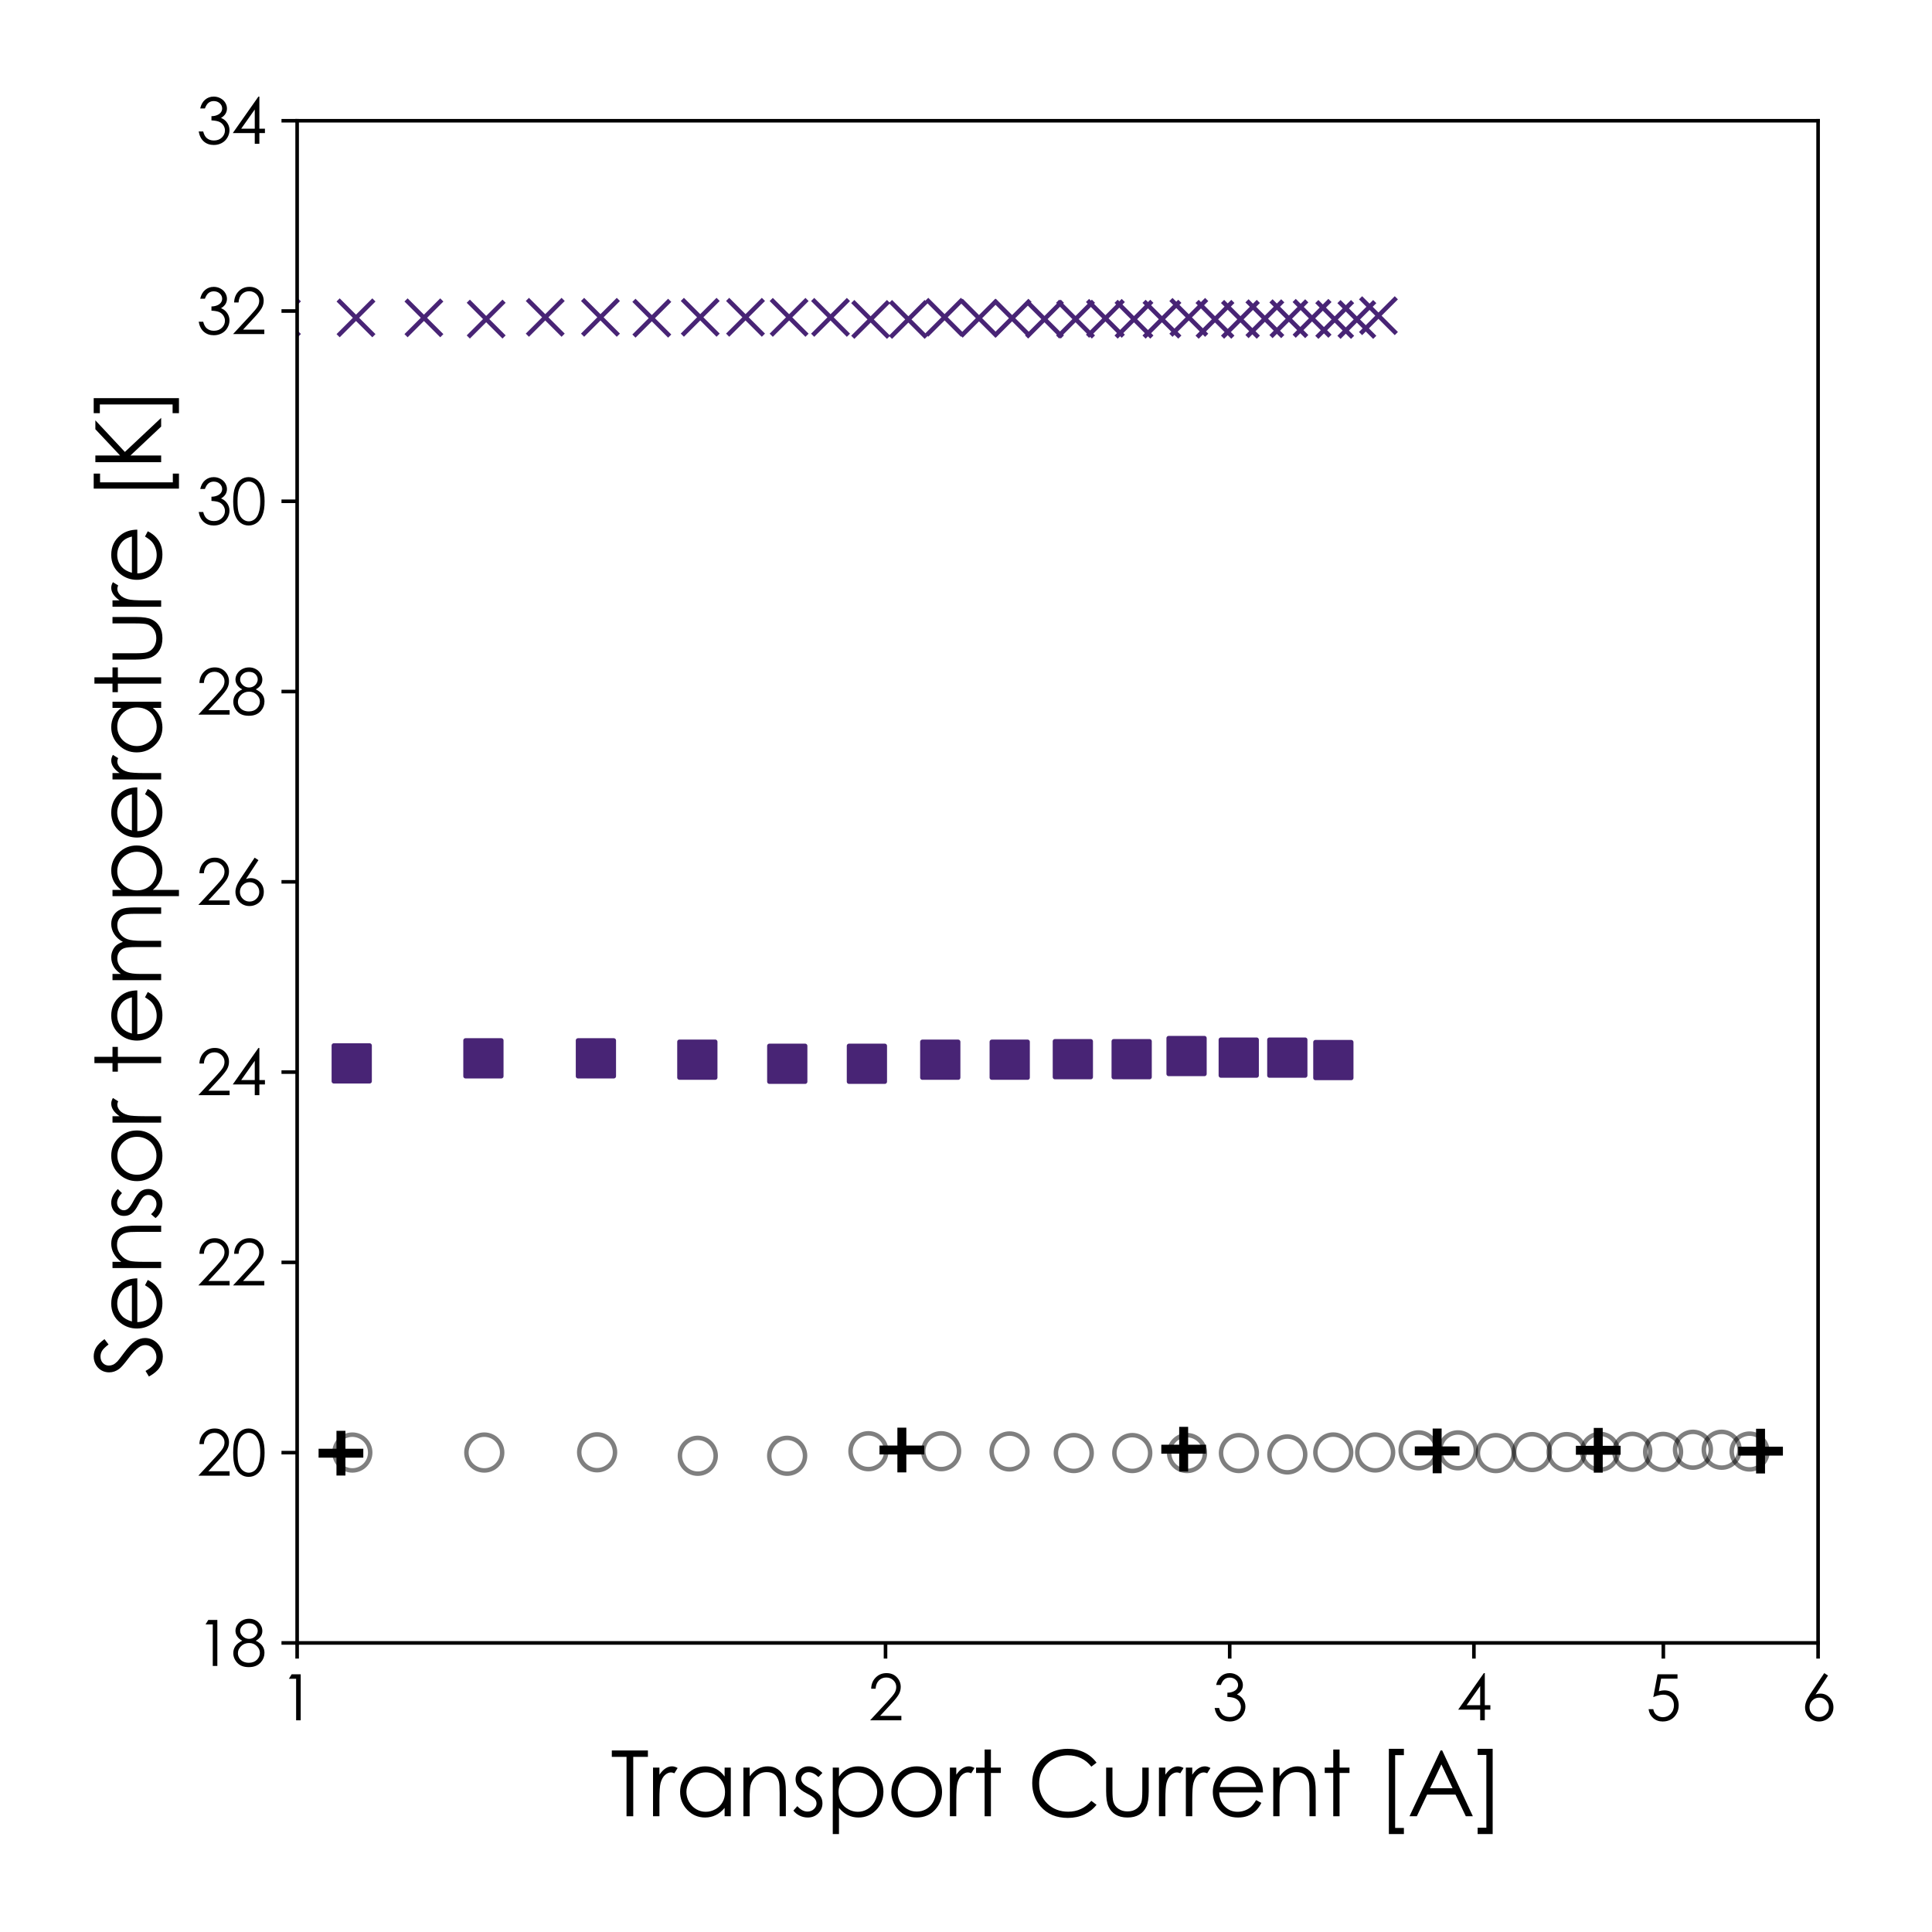 <?xml version="1.0" encoding="utf-8" standalone="no"?>
<!DOCTYPE svg PUBLIC "-//W3C//DTD SVG 1.1//EN"
  "http://www.w3.org/Graphics/SVG/1.1/DTD/svg11.dtd">
<svg xmlns:xlink="http://www.w3.org/1999/xlink" width="432pt" height="432pt" viewBox="0 0 432 432" xmlns="http://www.w3.org/2000/svg" version="1.1">
 <defs>
  <style type="text/css">*{stroke-linejoin: round; stroke-linecap: butt}</style>
 </defs>
 <g id="figure_1">
  <g id="patch_1">
   <path d="M 0 432 
L 432 432 
L 432 0 
L 0 0 
L 0 432 
z
" style="fill: none"/>
  </g>
  <g id="axes_1">
   <g id="patch_2">
    <path d="M 66.44 367.36 
L 406.53 367.36 
L 406.53 27 
L 66.44 27 
L 66.44 367.36 
z
" style="fill: none"/>
   </g>
   <g id="matplotlib.axis_1">
    <g id="xtick_1">
     <g id="line2d_1">
      <defs>
       <path id="md63813a9a8" d="M 0 0 
L 0 3.5 
" style="stroke: #000000; stroke-width: 0.8"/>
      </defs>
      <g>
       <use xlink:href="#md63813a9a8" x="66.44" y="367.36" style="stroke: #000000; stroke-width: 0.8"/>
      </g>
     </g>
     <g id="text_1">
      <!-- 1 -->
      <g transform="translate(62.56 384.67) scale(0.14 -0.14)">
       <defs>
        <path id="CenturyGothic-31" d="M 1184 4597 
L 2088 4597 
L 2088 0 
L 1631 0 
L 1631 4147 
L 909 4147 
L 1184 4597 
z
" transform="scale(0.016)"/>
       </defs>
       <use xlink:href="#CenturyGothic-31"/>
      </g>
     </g>
    </g>
    <g id="xtick_2">
     <g id="line2d_2">
      <g>
       <use xlink:href="#md63813a9a8" x="198.005" y="367.36" style="stroke: #000000; stroke-width: 0.8"/>
      </g>
     </g>
     <g id="text_2">
      <!-- 2 -->
      <g transform="translate(194.125 384.67) scale(0.14 -0.14)">
       <defs>
        <path id="CenturyGothic-32" d="M 741 3156 
L 300 3156 
Q 319 3838 755 4275 
Q 1191 4713 1831 4713 
Q 2466 4713 2858 4303 
Q 3250 3894 3250 3338 
Q 3250 2947 3062 2605 
Q 2875 2263 2334 1678 
L 1191 444 
L 3313 444 
L 3313 0 
L 191 0 
L 1947 1897 
Q 2481 2469 2642 2745 
Q 2803 3022 2803 3328 
Q 2803 3716 2514 3995 
Q 2225 4275 1806 4275 
Q 1366 4275 1073 3981 
Q 781 3688 741 3156 
z
" transform="scale(0.016)"/>
       </defs>
       <use xlink:href="#CenturyGothic-32"/>
      </g>
     </g>
    </g>
    <g id="xtick_3">
     <g id="line2d_3">
      <g>
       <use xlink:href="#md63813a9a8" x="274.965" y="367.36" style="stroke: #000000; stroke-width: 0.8"/>
      </g>
     </g>
     <g id="text_3">
      <!-- 3 -->
      <g transform="translate(271.086 384.67) scale(0.14 -0.14)">
       <defs>
        <path id="CenturyGothic-33" d="M 847 3531 
L 378 3531 
Q 506 4100 868 4406 
Q 1231 4713 1725 4713 
Q 2084 4713 2395 4548 
Q 2706 4384 2876 4106 
Q 3047 3828 3047 3525 
Q 3047 2931 2456 2584 
Q 2788 2450 3000 2191 
Q 3300 1825 3300 1372 
Q 3300 981 3094 626 
Q 2888 272 2531 78 
Q 2175 -116 1734 -116 
Q 1141 -116 744 226 
Q 347 569 225 1231 
L 675 1231 
Q 794 784 1016 584 
Q 1300 331 1741 331 
Q 2241 331 2544 631 
Q 2847 931 2847 1334 
Q 2847 1603 2695 1837 
Q 2544 2072 2289 2190 
Q 2034 2309 1500 2338 
L 1500 2759 
Q 1816 2759 2075 2870 
Q 2334 2981 2451 3153 
Q 2569 3325 2569 3528 
Q 2569 3828 2330 4047 
Q 2091 4266 1725 4266 
Q 1428 4266 1212 4098 
Q 997 3931 847 3531 
z
" transform="scale(0.016)"/>
       </defs>
       <use xlink:href="#CenturyGothic-33"/>
      </g>
     </g>
    </g>
    <g id="xtick_4">
     <g id="line2d_4">
      <g>
       <use xlink:href="#md63813a9a8" x="329.57" y="367.36" style="stroke: #000000; stroke-width: 0.8"/>
      </g>
     </g>
     <g id="text_4">
      <!-- 4 -->
      <g transform="translate(325.69 384.67) scale(0.14 -0.14)">
       <defs>
        <path id="CenturyGothic-34" d="M 2725 4713 
L 2819 4713 
L 2819 1509 
L 3375 1509 
L 3375 1069 
L 2819 1069 
L 2819 0 
L 2359 0 
L 2359 1069 
L 163 1069 
L 2725 4713 
z
M 2359 1509 
L 2359 3425 
L 1006 1509 
L 2359 1509 
z
" transform="scale(0.016)"/>
       </defs>
       <use xlink:href="#CenturyGothic-34"/>
      </g>
     </g>
    </g>
    <g id="xtick_5">
     <g id="line2d_5">
      <g>
       <use xlink:href="#md63813a9a8" x="371.924" y="367.36" style="stroke: #000000; stroke-width: 0.8"/>
      </g>
     </g>
     <g id="text_5">
      <!-- 5 -->
      <g transform="translate(368.044 384.67) scale(0.14 -0.14)">
       <defs>
        <path id="CenturyGothic-35" d="M 3147 4597 
L 3147 4159 
L 1509 4159 
L 1281 2906 
Q 1581 2994 1822 2994 
Q 2450 2994 2858 2573 
Q 3266 2153 3266 1497 
Q 3266 1044 3056 666 
Q 2847 288 2489 86 
Q 2131 -116 1663 -116 
Q 1103 -116 718 226 
Q 334 569 259 1113 
L 731 1113 
Q 784 847 911 681 
Q 1038 516 1248 414 
Q 1459 313 1691 313 
Q 2144 313 2469 656 
Q 2794 1000 2794 1516 
Q 2794 1981 2500 2272 
Q 2206 2563 1716 2563 
Q 1309 2563 731 2316 
L 1156 4597 
L 3147 4597 
z
" transform="scale(0.016)"/>
       </defs>
       <use xlink:href="#CenturyGothic-35"/>
      </g>
     </g>
    </g>
    <g id="xtick_6">
     <g id="line2d_6">
      <g>
       <use xlink:href="#md63813a9a8" x="406.53" y="367.36" style="stroke: #000000; stroke-width: 0.8"/>
      </g>
     </g>
     <g id="text_6">
      <!-- 6 -->
      <g transform="translate(402.65 384.67) scale(0.14 -0.14)">
       <defs>
        <path id="CenturyGothic-36" d="M 2347 4713 
L 2725 4466 
L 1484 2584 
Q 1734 2669 1953 2669 
Q 2500 2669 2881 2273 
Q 3263 1878 3263 1300 
Q 3263 903 3078 583 
Q 2894 263 2555 73 
Q 2216 -116 1825 -116 
Q 1447 -116 1123 67 
Q 800 250 615 581 
Q 431 913 431 1291 
Q 431 1572 545 1883 
Q 659 2194 953 2631 
L 2347 4713 
z
M 1844 2266 
Q 1444 2266 1161 1983 
Q 878 1700 878 1297 
Q 878 897 1161 614 
Q 1444 331 1844 331 
Q 2244 331 2526 614 
Q 2809 897 2809 1297 
Q 2809 1700 2526 1983 
Q 2244 2266 1844 2266 
z
" transform="scale(0.016)"/>
       </defs>
       <use xlink:href="#CenturyGothic-36"/>
      </g>
     </g>
    </g>
    <g id="text_7">
     <!-- Transport Current [A] -->
     <g transform="translate(136.474 406.119) scale(0.2 -0.2)">
      <defs>
       <path id="CenturyGothic-54" d="M 103 4150 
L 103 4597 
L 2625 4597 
L 2625 4150 
L 1600 4150 
L 1600 0 
L 1131 0 
L 1131 4150 
L 103 4150 
z
" transform="scale(0.016)"/>
       <path id="CenturyGothic-72" d="M 322 3400 
L 769 3400 
L 769 2903 
Q 969 3197 1191 3342 
Q 1413 3488 1653 3488 
Q 1834 3488 2041 3372 
L 1813 3003 
Q 1675 3063 1581 3063 
Q 1363 3063 1159 2883 
Q 956 2703 850 2325 
Q 769 2034 769 1150 
L 769 0 
L 322 0 
L 322 3400 
z
" transform="scale(0.016)"/>
       <path id="CenturyGothic-61" d="M 3875 3400 
L 3875 0 
L 3444 0 
L 3444 584 
Q 3169 250 2826 81 
Q 2484 -88 2078 -88 
Q 1356 -88 845 435 
Q 334 959 334 1709 
Q 334 2444 850 2966 
Q 1366 3488 2091 3488 
Q 2509 3488 2848 3309 
Q 3188 3131 3444 2775 
L 3444 3400 
L 3875 3400 
z
M 2125 3066 
Q 1759 3066 1450 2886 
Q 1141 2706 958 2381 
Q 775 2056 775 1694 
Q 775 1334 959 1006 
Q 1144 678 1455 495 
Q 1766 313 2122 313 
Q 2481 313 2803 494 
Q 3125 675 3298 984 
Q 3472 1294 3472 1681 
Q 3472 2272 3083 2669 
Q 2694 3066 2125 3066 
z
" transform="scale(0.016)"/>
       <path id="CenturyGothic-6e" d="M 488 3400 
L 925 3400 
L 925 2791 
Q 1188 3141 1506 3314 
Q 1825 3488 2200 3488 
Q 2581 3488 2876 3294 
Q 3172 3100 3312 2772 
Q 3453 2444 3453 1750 
L 3453 0 
L 3019 0 
L 3019 1622 
Q 3019 2209 2969 2406 
Q 2891 2744 2675 2914 
Q 2459 3084 2113 3084 
Q 1716 3084 1402 2821 
Q 1088 2559 988 2172 
Q 925 1919 925 1247 
L 925 0 
L 488 0 
L 488 3400 
z
" transform="scale(0.016)"/>
       <path id="CenturyGothic-73" d="M 2197 3028 
L 1916 2738 
Q 1566 3078 1231 3078 
Q 1019 3078 867 2937 
Q 716 2797 716 2609 
Q 716 2444 841 2294 
Q 966 2141 1366 1934 
Q 1853 1681 2028 1447 
Q 2200 1209 2200 913 
Q 2200 494 1906 203 
Q 1613 -88 1172 -88 
Q 878 -88 611 40 
Q 344 169 169 394 
L 444 706 
Q 778 328 1153 328 
Q 1416 328 1600 497 
Q 1784 666 1784 894 
Q 1784 1081 1663 1228 
Q 1541 1372 1113 1591 
Q 653 1828 488 2059 
Q 322 2291 322 2588 
Q 322 2975 586 3231 
Q 850 3488 1253 3488 
Q 1722 3488 2197 3028 
z
" transform="scale(0.016)"/>
       <path id="CenturyGothic-70" d="M 494 3400 
L 928 3400 
L 928 2775 
Q 1188 3131 1525 3309 
Q 1863 3488 2278 3488 
Q 3003 3488 3518 2966 
Q 4034 2444 4034 1709 
Q 4034 959 3523 435 
Q 3013 -88 2291 -88 
Q 1884 -88 1543 81 
Q 1203 250 928 584 
L 928 -1244 
L 494 -1244 
L 494 3400 
z
M 2244 3066 
Q 1675 3066 1286 2669 
Q 897 2272 897 1681 
Q 897 1294 1070 984 
Q 1244 675 1567 494 
Q 1891 313 2250 313 
Q 2603 313 2914 495 
Q 3225 678 3409 1006 
Q 3594 1334 3594 1694 
Q 3594 2056 3411 2381 
Q 3228 2706 2918 2886 
Q 2609 3066 2244 3066 
z
" transform="scale(0.016)"/>
       <path id="CenturyGothic-6f" d="M 2097 3488 
Q 2881 3488 3397 2919 
Q 3866 2400 3866 1691 
Q 3866 978 3370 445 
Q 2875 -88 2097 -88 
Q 1316 -88 820 445 
Q 325 978 325 1691 
Q 325 2397 794 2916 
Q 1309 3488 2097 3488 
z
M 2097 3059 
Q 1553 3059 1162 2656 
Q 772 2253 772 1681 
Q 772 1313 950 994 
Q 1128 675 1431 501 
Q 1734 328 2097 328 
Q 2459 328 2762 501 
Q 3066 675 3244 994 
Q 3422 1313 3422 1681 
Q 3422 2253 3030 2656 
Q 2638 3059 2097 3059 
z
" transform="scale(0.016)"/>
       <path id="CenturyGothic-74" d="M 869 4663 
L 1309 4663 
L 1309 3400 
L 2003 3400 
L 2003 3025 
L 1309 3025 
L 1309 0 
L 869 0 
L 869 3025 
L 272 3025 
L 272 3400 
L 869 3400 
L 869 4663 
z
" transform="scale(0.016)"/>
       <path id="CenturyGothic-20" transform="scale(0.016)"/>
       <path id="CenturyGothic-43" d="M 4841 3744 
L 4478 3466 
Q 4178 3856 3758 4057 
Q 3338 4259 2834 4259 
Q 2284 4259 1815 3995 
Q 1347 3731 1089 3286 
Q 831 2841 831 2284 
Q 831 1444 1407 881 
Q 1984 319 2863 319 
Q 3828 319 4478 1075 
L 4841 800 
Q 4497 363 3983 123 
Q 3469 -116 2834 -116 
Q 1628 -116 931 688 
Q 347 1366 347 2325 
Q 347 3334 1055 4023 
Q 1763 4713 2828 4713 
Q 3472 4713 3990 4458 
Q 4509 4203 4841 3744 
z
" transform="scale(0.016)"/>
       <path id="CenturyGothic-75" d="M 431 3400 
L 872 3400 
L 872 1813 
Q 872 1231 934 1013 
Q 1028 700 1292 519 
Q 1556 338 1922 338 
Q 2288 338 2542 514 
Q 2797 691 2894 978 
Q 2959 1175 2959 1813 
L 2959 3400 
L 3406 3400 
L 3406 1731 
Q 3406 1028 3242 672 
Q 3078 316 2748 114 
Q 2419 -88 1922 -88 
Q 1425 -88 1092 114 
Q 759 316 595 677 
Q 431 1038 431 1763 
L 431 3400 
z
" transform="scale(0.016)"/>
       <path id="CenturyGothic-65" d="M 3350 1128 
L 3719 934 
Q 3538 578 3300 359 
Q 3063 141 2766 26 
Q 2469 -88 2094 -88 
Q 1263 -88 794 457 
Q 325 1003 325 1691 
Q 325 2338 722 2844 
Q 1225 3488 2069 3488 
Q 2938 3488 3456 2828 
Q 3825 2363 3831 1666 
L 775 1666 
Q 788 1072 1153 692 
Q 1519 313 2056 313 
Q 2316 313 2561 403 
Q 2806 494 2978 644 
Q 3150 794 3350 1128 
z
M 3350 2044 
Q 3263 2394 3095 2603 
Q 2928 2813 2653 2941 
Q 2378 3069 2075 3069 
Q 1575 3069 1216 2747 
Q 953 2513 819 2044 
L 3350 2044 
z
" transform="scale(0.016)"/>
       <path id="CenturyGothic-5b" d="M 906 4713 
L 1956 4713 
L 1956 4269 
L 1344 4269 
L 1344 -816 
L 1956 -816 
L 1956 -1244 
L 906 -1244 
L 906 4713 
z
" transform="scale(0.016)"/>
       <path id="CenturyGothic-41" d="M 2438 4597 
L 4581 0 
L 4088 0 
L 3366 1513 
L 1384 1513 
L 666 0 
L 153 0 
L 2325 4597 
L 2438 4597 
z
M 2381 3622 
L 1591 1956 
L 3163 1956 
L 2381 3622 
z
" transform="scale(0.016)"/>
       <path id="CenturyGothic-5d" d="M 1341 -1244 
L 291 -1244 
L 291 -800 
L 900 -800 
L 900 4284 
L 291 4284 
L 291 4713 
L 1341 4713 
L 1341 -1244 
z
" transform="scale(0.016)"/>
      </defs>
      <use xlink:href="#CenturyGothic-54"/>
      <use xlink:href="#CenturyGothic-72" x="42.578"/>
      <use xlink:href="#CenturyGothic-61" x="72.656"/>
      <use xlink:href="#CenturyGothic-6e" x="140.967"/>
      <use xlink:href="#CenturyGothic-73" x="201.953"/>
      <use xlink:href="#CenturyGothic-70" x="240.771"/>
      <use xlink:href="#CenturyGothic-6f" x="308.984"/>
      <use xlink:href="#CenturyGothic-72" x="374.463"/>
      <use xlink:href="#CenturyGothic-74" x="404.541"/>
      <use xlink:href="#CenturyGothic-20" x="438.428"/>
      <use xlink:href="#CenturyGothic-43" x="466.113"/>
      <use xlink:href="#CenturyGothic-75" x="547.412"/>
      <use xlink:href="#CenturyGothic-72" x="608.203"/>
      <use xlink:href="#CenturyGothic-72" x="638.281"/>
      <use xlink:href="#CenturyGothic-65" x="668.359"/>
      <use xlink:href="#CenturyGothic-6e" x="733.35"/>
      <use xlink:href="#CenturyGothic-74" x="794.336"/>
      <use xlink:href="#CenturyGothic-20" x="828.223"/>
      <use xlink:href="#CenturyGothic-5b" x="855.908"/>
      <use xlink:href="#CenturyGothic-41" x="891.016"/>
      <use xlink:href="#CenturyGothic-5d" x="964.99"/>
     </g>
    </g>
   </g>
   <g id="matplotlib.axis_2">
    <g id="ytick_1">
     <g id="line2d_7">
      <defs>
       <path id="m2e716a7ac8" d="M 0 0 
L -3.5 0 
" style="stroke: #000000; stroke-width: 0.8"/>
      </defs>
      <g>
       <use xlink:href="#m2e716a7ac8" x="66.44" y="367.36" style="stroke: #000000; stroke-width: 0.8"/>
      </g>
     </g>
     <g id="text_8">
      <!-- 18 -->
      <g transform="translate(43.922 372.515) scale(0.14 -0.14)">
       <defs>
        <path id="CenturyGothic-38" d="M 2459 2522 
Q 2925 2291 3126 1994 
Q 3328 1697 3328 1319 
Q 3328 788 2981 381 
Q 2556 -116 1766 -116 
Q 1003 -116 609 320 
Q 216 756 216 1281 
Q 216 1666 422 1973 
Q 628 2281 1109 2522 
Q 772 2697 603 2956 
Q 434 3216 434 3513 
Q 434 3813 614 4098 
Q 794 4384 1111 4548 
Q 1428 4713 1797 4713 
Q 2156 4713 2462 4547 
Q 2769 4381 2942 4097 
Q 3116 3813 3116 3500 
Q 3116 3188 2952 2944 
Q 2788 2700 2459 2522 
z
M 1775 4266 
Q 1397 4266 1148 4042 
Q 900 3819 900 3509 
Q 900 3203 1167 2954 
Q 1434 2706 1791 2706 
Q 2019 2706 2222 2818 
Q 2425 2931 2539 3126 
Q 2653 3322 2653 3519 
Q 2653 3797 2428 4031 
Q 2203 4266 1775 4266 
z
M 1797 2291 
Q 1322 2291 1000 1983 
Q 678 1675 678 1266 
Q 678 1013 815 788 
Q 953 563 1200 441 
Q 1447 319 1772 319 
Q 2275 319 2572 616 
Q 2869 913 2869 1309 
Q 2869 1694 2555 1992 
Q 2241 2291 1797 2291 
z
" transform="scale(0.016)"/>
       </defs>
       <use xlink:href="#CenturyGothic-31"/>
       <use xlink:href="#CenturyGothic-38" x="55.42"/>
      </g>
     </g>
    </g>
    <g id="ytick_2">
     <g id="line2d_8">
      <g>
       <use xlink:href="#m2e716a7ac8" x="66.44" y="324.815" style="stroke: #000000; stroke-width: 0.8"/>
      </g>
     </g>
     <g id="text_9">
      <!-- 20 -->
      <g transform="translate(43.922 329.97) scale(0.14 -0.14)">
       <defs>
        <path id="CenturyGothic-30" d="M 203 2297 
Q 203 3206 398 3703 
Q 594 4200 950 4456 
Q 1306 4713 1747 4713 
Q 2194 4713 2556 4455 
Q 2919 4197 3130 3681 
Q 3341 3166 3341 2297 
Q 3341 1431 3133 918 
Q 2925 406 2559 145 
Q 2194 -116 1747 -116 
Q 1306 -116 953 137 
Q 600 391 401 892 
Q 203 1394 203 2297 
z
M 638 2288 
Q 638 1509 777 1111 
Q 916 713 1187 506 
Q 1459 300 1763 300 
Q 2069 300 2334 501 
Q 2600 703 2738 1106 
Q 2909 1597 2909 2288 
Q 2909 2981 2756 3423 
Q 2603 3866 2333 4070 
Q 2063 4275 1763 4275 
Q 1456 4275 1187 4070 
Q 919 3866 778 3467 
Q 638 3069 638 2288 
z
" transform="scale(0.016)"/>
       </defs>
       <use xlink:href="#CenturyGothic-32"/>
       <use xlink:href="#CenturyGothic-30" x="55.42"/>
      </g>
     </g>
    </g>
    <g id="ytick_3">
     <g id="line2d_9">
      <g>
       <use xlink:href="#m2e716a7ac8" x="66.44" y="282.27" style="stroke: #000000; stroke-width: 0.8"/>
      </g>
     </g>
     <g id="text_10">
      <!-- 22 -->
      <g transform="translate(43.922 287.425) scale(0.14 -0.14)">
       <use xlink:href="#CenturyGothic-32"/>
       <use xlink:href="#CenturyGothic-32" x="55.42"/>
      </g>
     </g>
    </g>
    <g id="ytick_4">
     <g id="line2d_10">
      <g>
       <use xlink:href="#m2e716a7ac8" x="66.44" y="239.725" style="stroke: #000000; stroke-width: 0.8"/>
      </g>
     </g>
     <g id="text_11">
      <!-- 24 -->
      <g transform="translate(43.922 244.88) scale(0.14 -0.14)">
       <use xlink:href="#CenturyGothic-32"/>
       <use xlink:href="#CenturyGothic-34" x="55.42"/>
      </g>
     </g>
    </g>
    <g id="ytick_5">
     <g id="line2d_11">
      <g>
       <use xlink:href="#m2e716a7ac8" x="66.44" y="197.18" style="stroke: #000000; stroke-width: 0.8"/>
      </g>
     </g>
     <g id="text_12">
      <!-- 26 -->
      <g transform="translate(43.922 202.335) scale(0.14 -0.14)">
       <use xlink:href="#CenturyGothic-32"/>
       <use xlink:href="#CenturyGothic-36" x="55.42"/>
      </g>
     </g>
    </g>
    <g id="ytick_6">
     <g id="line2d_12">
      <g>
       <use xlink:href="#m2e716a7ac8" x="66.44" y="154.635" style="stroke: #000000; stroke-width: 0.8"/>
      </g>
     </g>
     <g id="text_13">
      <!-- 28 -->
      <g transform="translate(43.922 159.79) scale(0.14 -0.14)">
       <use xlink:href="#CenturyGothic-32"/>
       <use xlink:href="#CenturyGothic-38" x="55.42"/>
      </g>
     </g>
    </g>
    <g id="ytick_7">
     <g id="line2d_13">
      <g>
       <use xlink:href="#m2e716a7ac8" x="66.44" y="112.09" style="stroke: #000000; stroke-width: 0.8"/>
      </g>
     </g>
     <g id="text_14">
      <!-- 30 -->
      <g transform="translate(43.922 117.245) scale(0.14 -0.14)">
       <use xlink:href="#CenturyGothic-33"/>
       <use xlink:href="#CenturyGothic-30" x="55.42"/>
      </g>
     </g>
    </g>
    <g id="ytick_8">
     <g id="line2d_14">
      <g>
       <use xlink:href="#m2e716a7ac8" x="66.44" y="69.545" style="stroke: #000000; stroke-width: 0.8"/>
      </g>
     </g>
     <g id="text_15">
      <!-- 32 -->
      <g transform="translate(43.922 74.7) scale(0.14 -0.14)">
       <use xlink:href="#CenturyGothic-33"/>
       <use xlink:href="#CenturyGothic-32" x="55.42"/>
      </g>
     </g>
    </g>
    <g id="ytick_9">
     <g id="line2d_15">
      <g>
       <use xlink:href="#m2e716a7ac8" x="66.44" y="27" style="stroke: #000000; stroke-width: 0.8"/>
      </g>
     </g>
     <g id="text_16">
      <!-- 34 -->
      <g transform="translate(43.922 32.155) scale(0.14 -0.14)">
       <use xlink:href="#CenturyGothic-33"/>
       <use xlink:href="#CenturyGothic-34" x="55.42"/>
      </g>
     </g>
    </g>
    <g id="text_17">
     <!-- Sensor temperature [K] -->
     <g transform="translate(36.034 308.064) rotate(-90) scale(0.2 -0.2)">
      <defs>
       <path id="CenturyGothic-53" d="M 84 856 
L 475 1091 
Q 888 331 1428 331 
Q 1659 331 1862 439 
Q 2066 547 2172 728 
Q 2278 909 2278 1113 
Q 2278 1344 2122 1566 
Q 1906 1872 1334 2303 
Q 759 2738 619 2931 
Q 375 3256 375 3634 
Q 375 3934 519 4181 
Q 663 4428 923 4570 
Q 1184 4713 1491 4713 
Q 1816 4713 2098 4552 
Q 2381 4391 2697 3959 
L 2322 3675 
Q 2063 4019 1880 4128 
Q 1697 4238 1481 4238 
Q 1203 4238 1026 4069 
Q 850 3900 850 3653 
Q 850 3503 912 3362 
Q 975 3222 1141 3056 
Q 1231 2969 1734 2597 
Q 2331 2156 2553 1812 
Q 2775 1469 2775 1122 
Q 2775 622 2395 253 
Q 2016 -116 1472 -116 
Q 1053 -116 712 107 
Q 372 331 84 856 
z
" transform="scale(0.016)"/>
       <path id="CenturyGothic-6d" d="M 484 3400 
L 919 3400 
L 919 2813 
Q 1147 3138 1388 3288 
Q 1719 3488 2084 3488 
Q 2331 3488 2553 3391 
Q 2775 3294 2915 3133 
Q 3056 2972 3159 2672 
Q 3378 3072 3706 3280 
Q 4034 3488 4413 3488 
Q 4766 3488 5036 3309 
Q 5306 3131 5437 2812 
Q 5569 2494 5569 1856 
L 5569 0 
L 5122 0 
L 5122 1856 
Q 5122 2403 5044 2608 
Q 4966 2813 4777 2938 
Q 4588 3063 4325 3063 
Q 4006 3063 3742 2875 
Q 3478 2688 3356 2375 
Q 3234 2063 3234 1331 
L 3234 0 
L 2800 0 
L 2800 1741 
Q 2800 2356 2723 2576 
Q 2647 2797 2456 2930 
Q 2266 3063 2003 3063 
Q 1700 3063 1436 2880 
Q 1172 2697 1045 2387 
Q 919 2078 919 1441 
L 919 0 
L 484 0 
L 484 3400 
z
" transform="scale(0.016)"/>
       <path id="CenturyGothic-4b" d="M 559 4597 
L 1028 4597 
L 1028 2872 
L 2863 4597 
L 3484 4597 
L 1275 2534 
L 3656 0 
L 3047 0 
L 1028 2144 
L 1028 0 
L 559 0 
L 559 4597 
z
" transform="scale(0.016)"/>
      </defs>
      <use xlink:href="#CenturyGothic-53"/>
      <use xlink:href="#CenturyGothic-65" x="49.805"/>
      <use xlink:href="#CenturyGothic-6e" x="114.795"/>
      <use xlink:href="#CenturyGothic-73" x="175.781"/>
      <use xlink:href="#CenturyGothic-6f" x="214.6"/>
      <use xlink:href="#CenturyGothic-72" x="280.078"/>
      <use xlink:href="#CenturyGothic-20" x="310.156"/>
      <use xlink:href="#CenturyGothic-74" x="337.842"/>
      <use xlink:href="#CenturyGothic-65" x="371.729"/>
      <use xlink:href="#CenturyGothic-6d" x="436.719"/>
      <use xlink:href="#CenturyGothic-70" x="530.518"/>
      <use xlink:href="#CenturyGothic-65" x="598.73"/>
      <use xlink:href="#CenturyGothic-72" x="663.721"/>
      <use xlink:href="#CenturyGothic-61" x="693.799"/>
      <use xlink:href="#CenturyGothic-74" x="762.109"/>
      <use xlink:href="#CenturyGothic-75" x="795.996"/>
      <use xlink:href="#CenturyGothic-72" x="856.787"/>
      <use xlink:href="#CenturyGothic-65" x="886.865"/>
      <use xlink:href="#CenturyGothic-20" x="951.855"/>
      <use xlink:href="#CenturyGothic-5b" x="979.541"/>
      <use xlink:href="#CenturyGothic-4b" x="1014.648"/>
      <use xlink:href="#CenturyGothic-5d" x="1073.73"/>
     </g>
    </g>
   </g>
   <g id="line2d_16">
    <defs>
     <path id="m3185e5f62d" d="M 0 4 
C 1.061 4 2.078 3.579 2.828 2.828 
C 3.579 2.078 4 1.061 4 0 
C 4 -1.061 3.579 -2.078 2.828 -2.828 
C 2.078 -3.579 1.061 -4 0 -4 
C -1.061 -4 -2.078 -3.579 -2.828 -2.828 
C -3.579 -2.078 -4 -1.061 -4 0 
C -4 1.061 -3.579 2.078 -2.828 2.828 
C -2.078 3.579 -1.061 4 0 4 
z
" style="stroke: #000000; stroke-opacity: 0.5"/>
    </defs>
    <g clip-path="url(#pd9345ea1a5)">
     <use xlink:href="#m3185e5f62d" x="-1" y="324.924" style="fill-opacity: 0; stroke: #000000; stroke-opacity: 0.5"/>
     <use xlink:href="#m3185e5f62d" x="1.407" y="324.93" style="fill-opacity: 0; stroke: #000000; stroke-opacity: 0.5"/>
     <use xlink:href="#m3185e5f62d" x="44.009" y="324.93" style="fill-opacity: 0; stroke: #000000; stroke-opacity: 0.5"/>
     <use xlink:href="#m3185e5f62d" x="78.78" y="324.792" style="fill-opacity: 0; stroke: #000000; stroke-opacity: 0.5"/>
     <use xlink:href="#m3185e5f62d" x="108.289" y="324.792" style="fill-opacity: 0; stroke: #000000; stroke-opacity: 0.5"/>
     <use xlink:href="#m3185e5f62d" x="133.516" y="324.738" style="fill-opacity: 0; stroke: #000000; stroke-opacity: 0.5"/>
     <use xlink:href="#m3185e5f62d" x="156.03" y="325.517" style="fill-opacity: 0; stroke: #000000; stroke-opacity: 0.5"/>
     <use xlink:href="#m3185e5f62d" x="176.01" y="325.517" style="fill-opacity: 0; stroke: #000000; stroke-opacity: 0.5"/>
     <use xlink:href="#m3185e5f62d" x="194.178" y="324.494" style="fill-opacity: 0; stroke: #000000; stroke-opacity: 0.5"/>
     <use xlink:href="#m3185e5f62d" x="210.443" y="324.494" style="fill-opacity: 0; stroke: #000000; stroke-opacity: 0.5"/>
     <use xlink:href="#m3185e5f62d" x="225.737" y="324.549" style="fill-opacity: 0; stroke: #000000; stroke-opacity: 0.5"/>
     <use xlink:href="#m3185e5f62d" x="240.099" y="324.906" style="fill-opacity: 0; stroke: #000000; stroke-opacity: 0.5"/>
     <use xlink:href="#m3185e5f62d" x="253.178" y="324.906" style="fill-opacity: 0; stroke: #000000; stroke-opacity: 0.5"/>
     <use xlink:href="#m3185e5f62d" x="265.424" y="324.906" style="fill-opacity: 0; stroke: #000000; stroke-opacity: 0.5"/>
     <use xlink:href="#m3185e5f62d" x="277.023" y="324.906" style="fill-opacity: 0; stroke: #000000; stroke-opacity: 0.5"/>
     <use xlink:href="#m3185e5f62d" x="287.851" y="325.215" style="fill-opacity: 0; stroke: #000000; stroke-opacity: 0.5"/>
     <use xlink:href="#m3185e5f62d" x="298.122" y="324.777" style="fill-opacity: 0; stroke: #000000; stroke-opacity: 0.5"/>
     <use xlink:href="#m3185e5f62d" x="307.493" y="324.777" style="fill-opacity: 0; stroke: #000000; stroke-opacity: 0.5"/>
     <use xlink:href="#m3185e5f62d" x="317.195" y="324.3" style="fill-opacity: 0; stroke: #000000; stroke-opacity: 0.5"/>
     <use xlink:href="#m3185e5f62d" x="326.005" y="324.3" style="fill-opacity: 0; stroke: #000000; stroke-opacity: 0.5"/>
     <use xlink:href="#m3185e5f62d" x="334.463" y="324.917" style="fill-opacity: 0; stroke: #000000; stroke-opacity: 0.5"/>
     <use xlink:href="#m3185e5f62d" x="342.561" y="324.689" style="fill-opacity: 0; stroke: #000000; stroke-opacity: 0.5"/>
     <use xlink:href="#m3185e5f62d" x="350.302" y="324.689" style="fill-opacity: 0; stroke: #000000; stroke-opacity: 0.5"/>
     <use xlink:href="#m3185e5f62d" x="357.772" y="324.621" style="fill-opacity: 0; stroke: #000000; stroke-opacity: 0.5"/>
     <use xlink:href="#m3185e5f62d" x="364.984" y="324.621" style="fill-opacity: 0; stroke: #000000; stroke-opacity: 0.5"/>
     <use xlink:href="#m3185e5f62d" x="371.873" y="324.641" style="fill-opacity: 0; stroke: #000000; stroke-opacity: 0.5"/>
     <use xlink:href="#m3185e5f62d" x="378.546" y="324.166" style="fill-opacity: 0; stroke: #000000; stroke-opacity: 0.5"/>
     <use xlink:href="#m3185e5f62d" x="384.976" y="324.166" style="fill-opacity: 0; stroke: #000000; stroke-opacity: 0.5"/>
     <use xlink:href="#m3185e5f62d" x="391.214" y="324.562" style="fill-opacity: 0; stroke: #000000; stroke-opacity: 0.5"/>
    </g>
   </g>
   <g id="line2d_17">
    <defs>
     <path id="me5dbfe0f1b" d="M -4 4 
L 4 4 
L 4 -4 
L -4 -4 
z
" style="stroke: #482475; stroke-linejoin: miter"/>
    </defs>
    <g clip-path="url(#pd9345ea1a5)">
     <use xlink:href="#me5dbfe0f1b" x="-1" y="237.619" style="fill: #482475; stroke: #482475; stroke-linejoin: miter"/>
     <use xlink:href="#me5dbfe0f1b" x="1.479" y="237.638" style="fill: #482475; stroke: #482475; stroke-linejoin: miter"/>
     <use xlink:href="#me5dbfe0f1b" x="44.031" y="237.776" style="fill: #482475; stroke: #482475; stroke-linejoin: miter"/>
     <use xlink:href="#me5dbfe0f1b" x="78.646" y="237.776" style="fill: #482475; stroke: #482475; stroke-linejoin: miter"/>
     <use xlink:href="#me5dbfe0f1b" x="108.093" y="236.645" style="fill: #482475; stroke: #482475; stroke-linejoin: miter"/>
     <use xlink:href="#me5dbfe0f1b" x="133.246" y="236.645" style="fill: #482475; stroke: #482475; stroke-linejoin: miter"/>
     <use xlink:href="#me5dbfe0f1b" x="155.926" y="236.945" style="fill: #482475; stroke: #482475; stroke-linejoin: miter"/>
     <use xlink:href="#me5dbfe0f1b" x="176.034" y="237.862" style="fill: #482475; stroke: #482475; stroke-linejoin: miter"/>
     <use xlink:href="#me5dbfe0f1b" x="193.842" y="237.862" style="fill: #482475; stroke: #482475; stroke-linejoin: miter"/>
     <use xlink:href="#me5dbfe0f1b" x="210.246" y="236.953" style="fill: #482475; stroke: #482475; stroke-linejoin: miter"/>
     <use xlink:href="#me5dbfe0f1b" x="225.775" y="236.953" style="fill: #482475; stroke: #482475; stroke-linejoin: miter"/>
     <use xlink:href="#me5dbfe0f1b" x="239.89" y="236.836" style="fill: #482475; stroke: #482475; stroke-linejoin: miter"/>
     <use xlink:href="#me5dbfe0f1b" x="253.043" y="236.836" style="fill: #482475; stroke: #482475; stroke-linejoin: miter"/>
     <use xlink:href="#me5dbfe0f1b" x="265.318" y="236.132" style="fill: #482475; stroke: #482475; stroke-linejoin: miter"/>
     <use xlink:href="#me5dbfe0f1b" x="276.985" y="236.487" style="fill: #482475; stroke: #482475; stroke-linejoin: miter"/>
     <use xlink:href="#me5dbfe0f1b" x="287.845" y="236.487" style="fill: #482475; stroke: #482475; stroke-linejoin: miter"/>
     <use xlink:href="#me5dbfe0f1b" x="298.14" y="237.032" style="fill: #482475; stroke: #482475; stroke-linejoin: miter"/>
    </g>
   </g>
   <g id="line2d_18">
    <defs>
     <path id="m4458aa130f" d="M -5 0 
L 5 0 
M 0 5 
L 0 -5 
" style="stroke: #000000; stroke-width: 2"/>
    </defs>
    <g clip-path="url(#pd9345ea1a5)">
     <use xlink:href="#m4458aa130f" x="-1" y="324.978" style="stroke: #000000; stroke-width: 2"/>
     <use xlink:href="#m4458aa130f" x="76.236" y="324.938" style="stroke: #000000; stroke-width: 2"/>
     <use xlink:href="#m4458aa130f" x="201.658" y="324.226" style="stroke: #000000; stroke-width: 2"/>
     <use xlink:href="#m4458aa130f" x="264.67" y="324.043" style="stroke: #000000; stroke-width: 2"/>
     <use xlink:href="#m4458aa130f" x="321.351" y="324.428" style="stroke: #000000; stroke-width: 2"/>
     <use xlink:href="#m4458aa130f" x="357.373" y="324.29" style="stroke: #000000; stroke-width: 2"/>
     <use xlink:href="#m4458aa130f" x="393.663" y="324.477" style="stroke: #000000; stroke-width: 2"/>
    </g>
   </g>
   <g id="line2d_19">
    <defs>
     <path id="mb01e393539" d="M -4 4 
L 4 -4 
M -4 -4 
L 4 4 
" style="stroke: #482475"/>
    </defs>
    <g clip-path="url(#pd9345ea1a5)">
     <use xlink:href="#mb01e393539" x="-1" y="71.326" style="fill-opacity: 0; stroke: #482475"/>
     <use xlink:href="#mb01e393539" x="2.289" y="71.326" style="fill-opacity: 0; stroke: #482475"/>
     <use xlink:href="#mb01e393539" x="24.714" y="71.472" style="fill-opacity: 0; stroke: #482475"/>
     <use xlink:href="#mb01e393539" x="44.659" y="71.034" style="fill-opacity: 0; stroke: #482475"/>
     <use xlink:href="#mb01e393539" x="62.937" y="71.034" style="fill-opacity: 0; stroke: #482475"/>
     <use xlink:href="#mb01e393539" x="79.603" y="71.064" style="fill-opacity: 0; stroke: #482475"/>
     <use xlink:href="#mb01e393539" x="94.789" y="71.064" style="fill-opacity: 0; stroke: #482475"/>
     <use xlink:href="#mb01e393539" x="108.71" y="71.349" style="fill-opacity: 0; stroke: #482475"/>
     <use xlink:href="#mb01e393539" x="121.92" y="70.951" style="fill-opacity: 0; stroke: #482475"/>
     <use xlink:href="#mb01e393539" x="134.265" y="70.951" style="fill-opacity: 0; stroke: #482475"/>
     <use xlink:href="#mb01e393539" x="145.746" y="71.149" style="fill-opacity: 0; stroke: #482475"/>
     <use xlink:href="#mb01e393539" x="156.571" y="70.947" style="fill-opacity: 0; stroke: #482475"/>
     <use xlink:href="#mb01e393539" x="166.701" y="70.947" style="fill-opacity: 0; stroke: #482475"/>
     <use xlink:href="#mb01e393539" x="176.45" y="70.962" style="fill-opacity: 0; stroke: #482475"/>
     <use xlink:href="#mb01e393539" x="185.711" y="70.962" style="fill-opacity: 0; stroke: #482475"/>
     <use xlink:href="#mb01e393539" x="194.679" y="71.423" style="fill-opacity: 0; stroke: #482475"/>
     <use xlink:href="#mb01e393539" x="203.108" y="71.423" style="fill-opacity: 0; stroke: #482475"/>
     <use xlink:href="#mb01e393539" x="211.213" y="70.94" style="fill-opacity: 0; stroke: #482475"/>
     <use xlink:href="#mb01e393539" x="218.906" y="71.153" style="fill-opacity: 0; stroke: #482475"/>
     <use xlink:href="#mb01e393539" x="226.308" y="71.153" style="fill-opacity: 0; stroke: #482475"/>
     <use xlink:href="#mb01e393539" x="233.545" y="71.353" style="fill-opacity: 0; stroke: #482475"/>
     <use xlink:href="#mb01e393539" x="240.493" y="71.353" style="fill-opacity: 0; stroke: #482475"/>
     <use xlink:href="#mb01e393539" x="247.172" y="71.187" style="fill-opacity: 0; stroke: #482475"/>
     <use xlink:href="#mb01e393539" x="253.561" y="71.374" style="fill-opacity: 0; stroke: #482475"/>
     <use xlink:href="#mb01e393539" x="259.813" y="71.374" style="fill-opacity: 0; stroke: #482475"/>
     <use xlink:href="#mb01e393539" x="265.819" y="70.97" style="fill-opacity: 0; stroke: #482475"/>
     <use xlink:href="#mb01e393539" x="271.672" y="71.398" style="fill-opacity: 0; stroke: #482475"/>
     <use xlink:href="#mb01e393539" x="277.364" y="71.398" style="fill-opacity: 0; stroke: #482475"/>
     <use xlink:href="#mb01e393539" x="282.828" y="71.264" style="fill-opacity: 0; stroke: #482475"/>
     <use xlink:href="#mb01e393539" x="288.195" y="71.264" style="fill-opacity: 0; stroke: #482475"/>
     <use xlink:href="#mb01e393539" x="293.378" y="71.181" style="fill-opacity: 0; stroke: #482475"/>
     <use xlink:href="#mb01e393539" x="298.442" y="71.434" style="fill-opacity: 0; stroke: #482475"/>
     <use xlink:href="#mb01e393539" x="303.397" y="71.434" style="fill-opacity: 0; stroke: #482475"/>
     <use xlink:href="#mb01e393539" x="308.224" y="70.587" style="fill-opacity: 0; stroke: #482475"/>
    </g>
   </g>
   <g id="patch_3">
    <path d="M 66.44 367.36 
L 66.44 27 
" style="fill: none; stroke: #000000; stroke-width: 0.8; stroke-linejoin: miter; stroke-linecap: square"/>
   </g>
   <g id="patch_4">
    <path d="M 406.53 367.36 
L 406.53 27 
" style="fill: none; stroke: #000000; stroke-width: 0.8; stroke-linejoin: miter; stroke-linecap: square"/>
   </g>
   <g id="patch_5">
    <path d="M 66.44 367.36 
L 406.53 367.36 
" style="fill: none; stroke: #000000; stroke-width: 0.8; stroke-linejoin: miter; stroke-linecap: square"/>
   </g>
   <g id="patch_6">
    <path d="M 66.44 27 
L 406.53 27 
" style="fill: none; stroke: #000000; stroke-width: 0.8; stroke-linejoin: miter; stroke-linecap: square"/>
   </g>
  </g>
 </g>
 <defs>
  <clipPath id="pd9345ea1a5">
   <rect x="66.44" y="27" width="340.09" height="340.36"/>
  </clipPath>
 </defs>
</svg>
